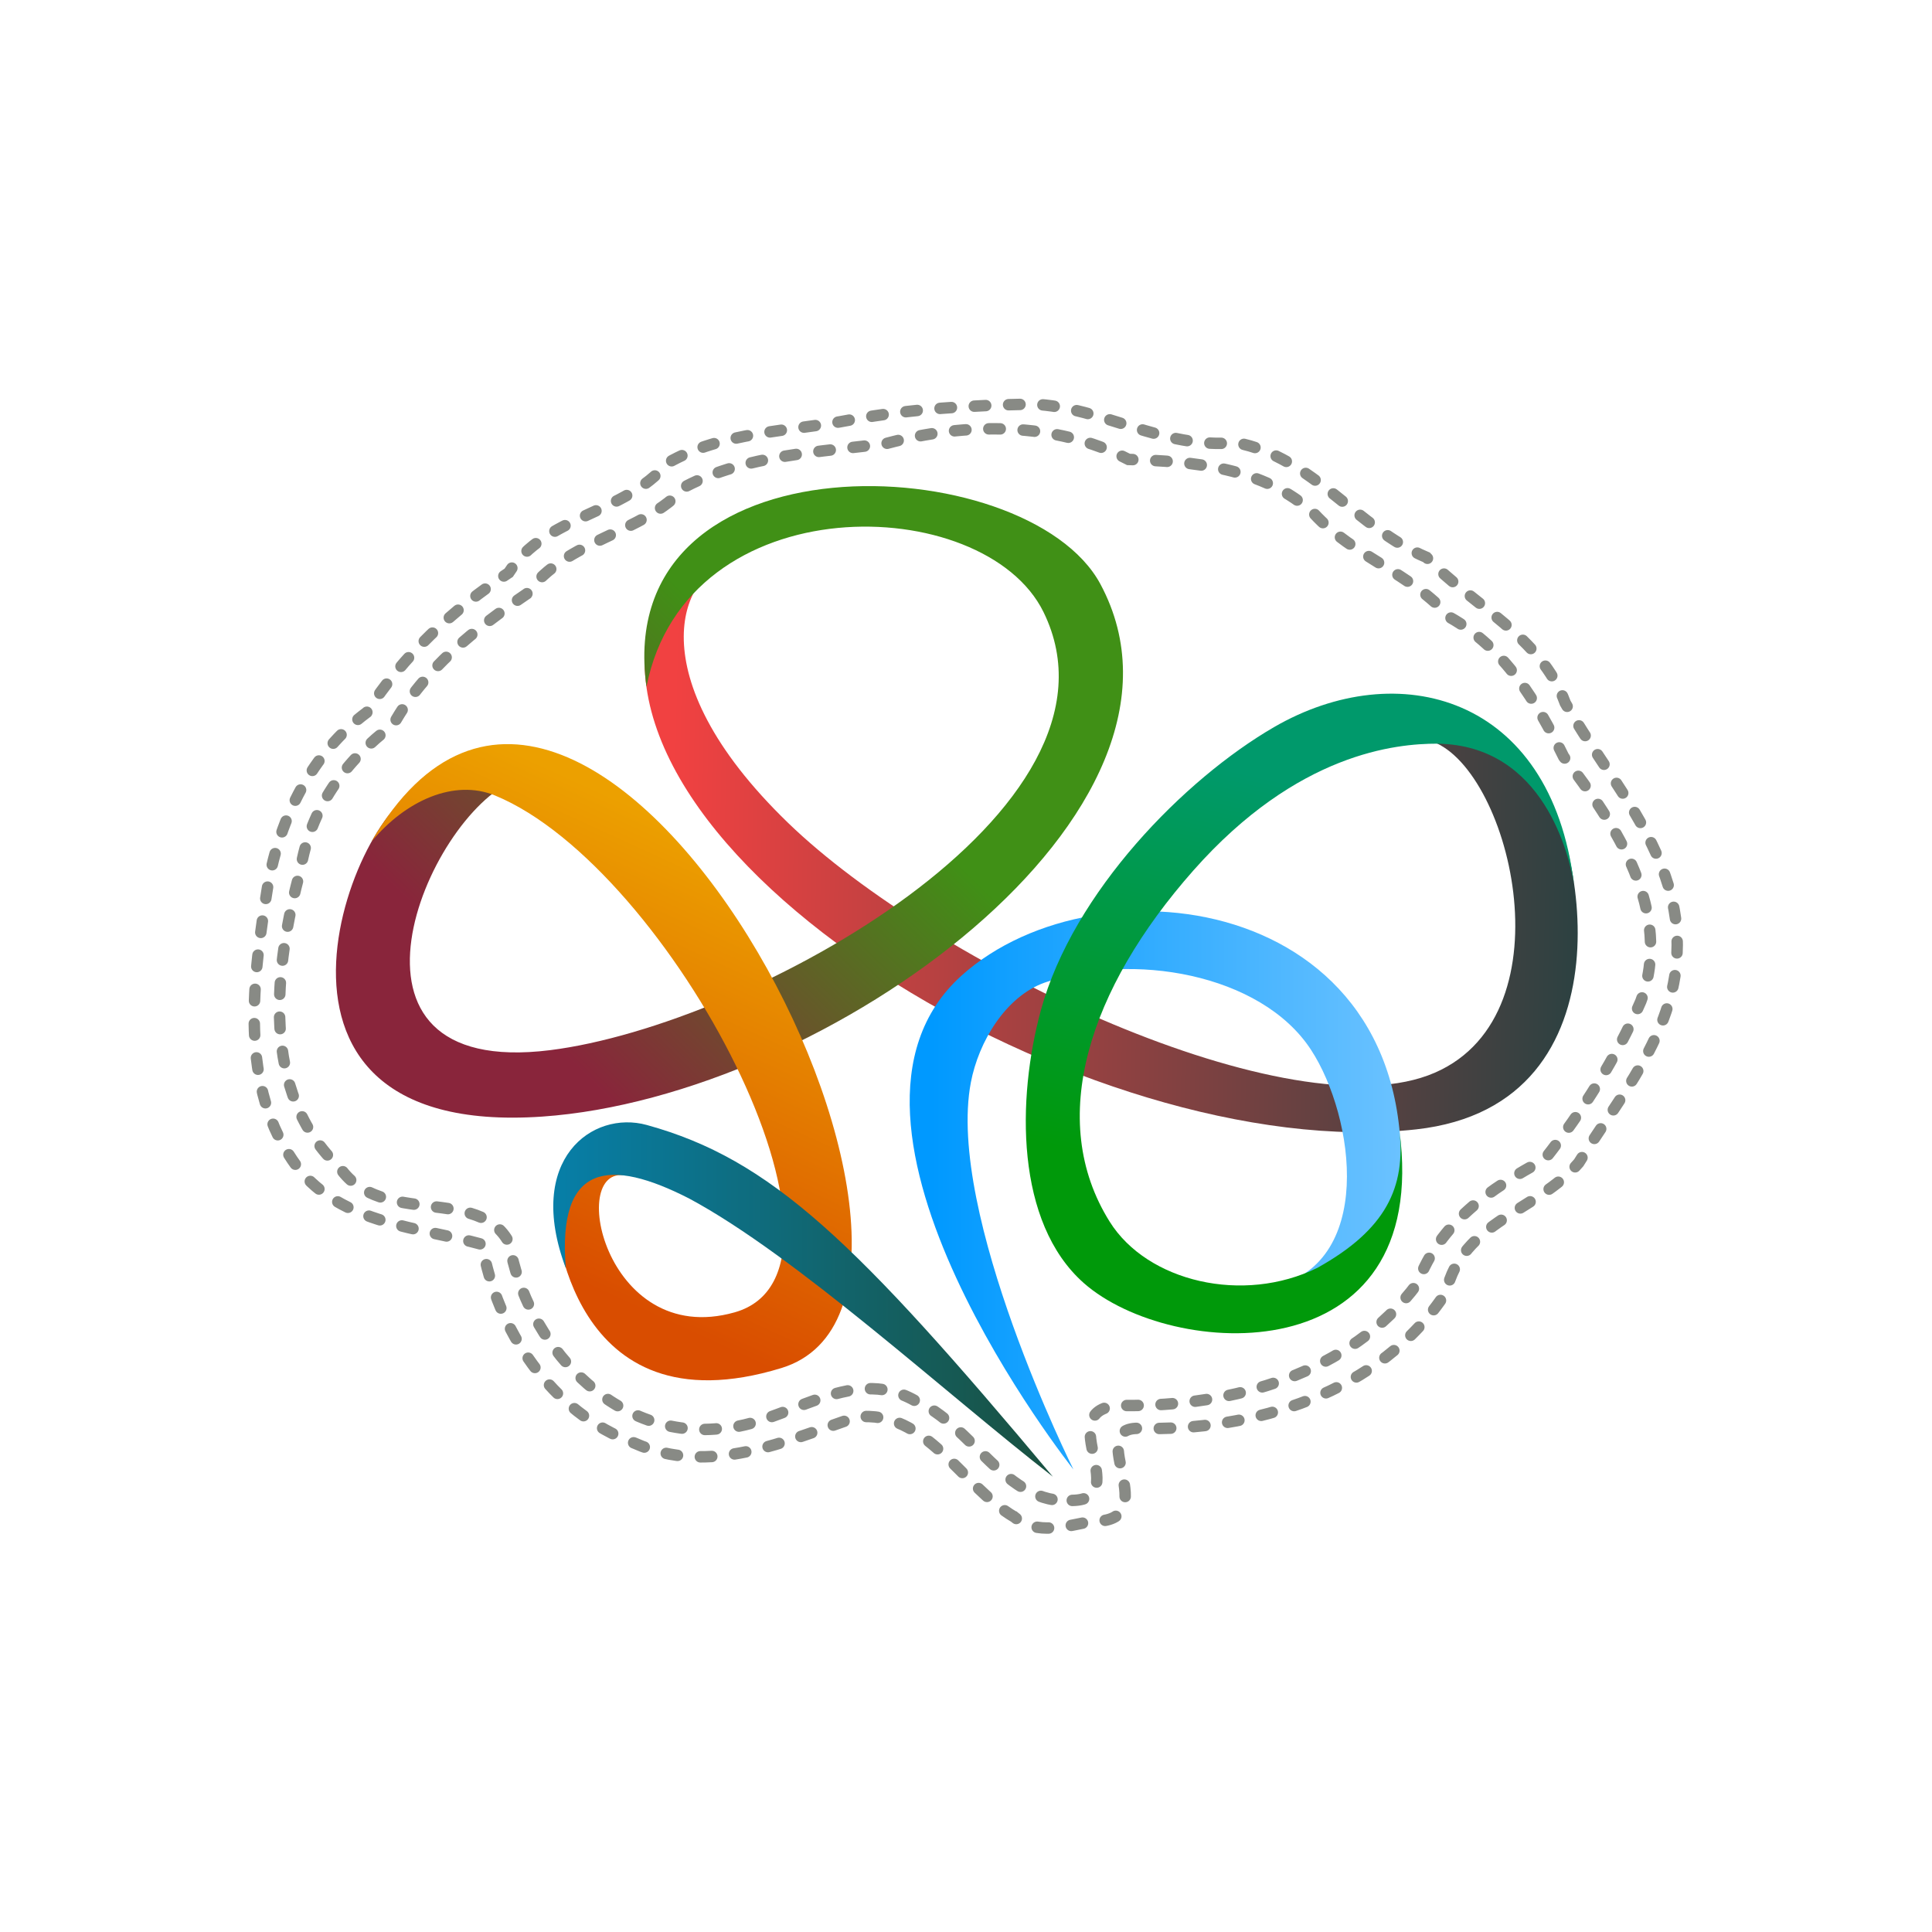 <?xml version="1.0" encoding="UTF-8" standalone="no"?>
<!-- Created with Inkscape (http://www.inkscape.org/) -->

<svg
   width="1000px"
   height="1000px"
   viewBox="0 0 1000 1000"
   version="1.1"
   id="svg1038"
   inkscape:version="1.1.1 (3bf5ae0d25, 2021-09-20)"
   sodipodi:docname="logo.svg"
   inkscape:export-filename="D:\Programowanie\openPsyche.org\website\public\img\logo.png"
   inkscape:export-xdpi="100.075"
   inkscape:export-ydpi="100.075"
   xmlns:inkscape="http://www.inkscape.org/namespaces/inkscape"
   xmlns:sodipodi="http://sodipodi.sourceforge.net/DTD/sodipodi-0.dtd"
   xmlns:xlink="http://www.w3.org/1999/xlink"
   xmlns="http://www.w3.org/2000/svg"
   xmlns:svg="http://www.w3.org/2000/svg">
  <sodipodi:namedview
     id="namedview1040"
     pagecolor="#ffffff"
     bordercolor="#666666"
     borderopacity="1.0"
     inkscape:pageshadow="2"
     inkscape:pageopacity="0.0"
     inkscape:pagecheckerboard="0"
     showgrid="false"
     inkscape:zoom="0.60104076"
     inkscape:cx="514.10822"
     inkscape:cy="530.74603"
     inkscape:window-width="1920"
     inkscape:window-height="1010"
     inkscape:window-x="-6"
     inkscape:window-y="-6"
     inkscape:window-maximized="1"
     inkscape:current-layer="layer1">
    <inkscape:grid
       type="xygrid"
       id="grid3544" />
  </sodipodi:namedview>
  <defs
     id="defs1035">
    <linearGradient
       inkscape:collect="always"
       xlink:href="#linearGradient4470-8"
       id="linearGradient3147"
       gradientUnits="userSpaceOnUse"
       x1="2356.664"
       y1="554.63"
       x2="2597.107"
       y2="559.732"
       gradientTransform="matrix(1.957,0,0,1.957,-4264.508,-648.597)" />
    <linearGradient
       id="linearGradient4470-8">
      <stop
         style="stop-color:#f14141;stop-opacity:1;"
         offset="0"
         id="stop4472-2" />
      <stop
         style="stop-color:#2c4141;stop-opacity:1;"
         offset="1"
         id="stop4474-7" />
    </linearGradient>
    <linearGradient
       inkscape:collect="always"
       xlink:href="#linearGradient4506-0"
       id="linearGradient3144"
       gradientUnits="userSpaceOnUse"
       x1="2425.644"
       y1="648.743"
       x2="2549.814"
       y2="648.743"
       gradientTransform="matrix(1.957,0,0,1.957,-4264.508,-648.597)" />
    <linearGradient
       id="linearGradient4506-0">
      <stop
         style="stop-color:#0099ff;stop-opacity:1;"
         offset="0"
         id="stop4508-2" />
      <stop
         style="stop-color:#6bc2ff;stop-opacity:1;"
         offset="1"
         id="stop4510-0" />
    </linearGradient>
    <linearGradient
       inkscape:collect="always"
       xlink:href="#linearGradient4462-9"
       id="linearGradient3141"
       gradientUnits="userSpaceOnUse"
       x1="2281.499"
       y1="564.396"
       x2="2358.389"
       y2="486.416"
       gradientTransform="matrix(1.957,0,0,1.957,-4264.508,-648.597)" />
    <linearGradient
       id="linearGradient4462-9">
      <stop
         id="stop4464-2"
         offset="0"
         style="stop-color:#89253b;stop-opacity:1;" />
      <stop
         id="stop4466-8"
         offset="1"
         style="stop-color:#409016;stop-opacity:1;" />
    </linearGradient>
    <linearGradient
       inkscape:collect="always"
       xlink:href="#linearGradient4385-0"
       id="linearGradient3138"
       gradientUnits="userSpaceOnUse"
       x1="2327.474"
       y1="668.37"
       x2="2377.722"
       y2="558.802"
       gradientTransform="matrix(1.957,0,0,1.957,-4264.508,-648.597)" />
    <linearGradient
       id="linearGradient4385-0">
      <stop
         style="stop-color:#d94d00;stop-opacity:1;"
         offset="0"
         id="stop4387-5" />
      <stop
         style="stop-color:#eca000;stop-opacity:1;"
         offset="1"
         id="stop4389-5" />
    </linearGradient>
    <linearGradient
       inkscape:collect="always"
       xlink:href="#linearGradient4365-7"
       id="linearGradient3135"
       gradientUnits="userSpaceOnUse"
       x1="2276.367"
       y1="627.841"
       x2="2452.279"
       y2="627.841"
       gradientTransform="matrix(1.957,0,0,1.957,-4264.508,-648.597)" />
    <linearGradient
       id="linearGradient4365-7">
      <stop
         style="stop-color:#0090cf;stop-opacity:1;"
         offset="0"
         id="stop4367-6" />
      <stop
         style="stop-color:#195243;stop-opacity:1;"
         offset="1"
         id="stop4369-7" />
    </linearGradient>
    <linearGradient
       inkscape:collect="always"
       xlink:href="#linearGradient4365-8-7"
       id="linearGradient3132"
       gradientUnits="userSpaceOnUse"
       x1="2521.835"
       y1="648.618"
       x2="2545.023"
       y2="544.047"
       gradientTransform="matrix(1.957,0,0,1.957,-4264.508,-648.597)" />
    <linearGradient
       id="linearGradient4365-8-7">
      <stop
         style="stop-color:#00990a;stop-opacity:1;"
         offset="0"
         id="stop4367-8-8" />
      <stop
         style="stop-color:#00996b;stop-opacity:1;"
         offset="1"
         id="stop4369-1-1" />
    </linearGradient>
  </defs>
  <g
     inkscape:label="Warstwa 1"
     inkscape:groupmode="layer"
     id="layer1">
    <path
       style="fill:url(#linearGradient3147);fill-opacity:1;stroke:none;stroke-width:5.224"
       d="m 338.628,312.732 c -45.023,128.63 225.689,290.635 394.443,271.825 114.354,-12.746 85.947,-156.07 61.374,-182.779 -29.698,-32.279 -58.642,-22.638 -54.871,-18.552 41.171,11.346 74.276,141.04 3.122,171.992 C 668.733,587.393 483.623,499.093 407.967,425.97 327.797,348.484 354.937,296.053 375.37,293.245 c 0,0 -33.429,10.024 -36.741,19.487 z"
       id="path4468"
       inkscape:connector-curvature="0"
       sodipodi:nodetypes="ssscsscs" />
    <path
       style="fill:url(#linearGradient3144);fill-opacity:1;stroke:none;stroke-width:5.224"
       d="M 724.161,621.283 C 739.864,464.5 569.192,440.503 497.631,505.024 c -84.497,76.184 57.98,255.572 57.98,255.572 0,0 -66.005,-132.441 -53.102,-200.298 3.995,-21.006 17.926,-44.419 38.051,-51.645 44.644,-16.029 112.075,-5.011 138.006,34.708 22.742,34.833 33.483,111.76 -20.821,123.049 34.464,8.23 54.051,-24.81 66.416,-45.127 z"
       id="path4496"
       inkscape:connector-curvature="0"
       sodipodi:nodetypes="cscaaacc" />
    <path
       style="fill:url(#linearGradient3141);fill-opacity:1;stroke:none;stroke-width:5.224"
       d="M 220.478,407.605 C 186.908,409.503 110.023,589.741 280.718,577.94 427.698,567.778 632.451,419.654 569.585,302.361 531.653,231.59 316.116,222.485 334.617,355.44 355.328,250.374 509.446,254.242 540.132,316.828 590.249,419.043 388.642,530.578 284.731,543.562 163.699,558.686 220.382,422.836 266.54,403.751"
       id="path4383"
       inkscape:connector-curvature="0"
       sodipodi:nodetypes="csacasc" />
    <path
       style="fill:url(#linearGradient3138);fill-opacity:1;stroke:none;stroke-width:5.224"
       d="m 287.404,629.121 c 0,0 6.407,112.867 117.053,78.974 123.94,-37.964 -99.278,-467.222 -212.152,-272.509 17.73,-21.333 42.881,-32.479 63.913,-23.838 90.918,37.353 200.075,245.982 124.041,267.517 -67.83,19.212 -87.491,-79.609 -54.845,-70.466 -22.642,-6.043 -31.287,5.898 -38.011,20.321 z"
       id="path4446"
       inkscape:connector-curvature="0"
       sodipodi:nodetypes="cscascc" />
    <path
       style="fill:url(#linearGradient3135);fill-opacity:1;stroke:none;stroke-width:5.224"
       d="M 544.984,764.35 C 488.987,720.86 412.3,650.195 356.709,620.352 c -40.986,-20.981 -68.309,-18.685 -63.864,35.998 -21.101,-56.299 13.764,-81.829 41.93,-74.062 64.322,17.738 108.088,60.101 210.208,182.062 z"
       id="path4363"
       inkscape:connector-curvature="0"
       sodipodi:nodetypes="cccsc" />
    <path
       style="fill:url(#linearGradient3132);fill-opacity:1;stroke:none;stroke-width:5.224"
       d="m 814.674,457.499 c -11.99,-98.035 -91.46,-118.12 -155.269,-81.125 -46.243,26.811 -103.938,85.389 -120.599,146.373 -12.574,46.022 -13.286,110.066 22.203,141.395 45.09,39.806 180.302,47.802 163.322,-79.102 3.256,29.446 -6.794,51.329 -42.418,71.167 -38.434,18.952 -88.071,7.249 -107.553,-23.882 -33.039,-52.794 -10.647,-120.698 43.311,-181.752 53.957,-61.054 105.223,-65.65 126.15,-65.65 55.638,0.678 68.46,58.598 70.854,72.576 z"
       id="path4478"
       inkscape:connector-curvature="0"
       sodipodi:nodetypes="csasccascc" />
    <path
       style="fill:none;stroke:#888a85;stroke-width:5.924;stroke-linecap:round;stroke-miterlimit:4;stroke-dasharray:5.924, 11.849;stroke-dashoffset:0;stroke-opacity:1"
       d="M 525.032,785.2 C 497.558,769.111 479.388,729.345 443.312,733.486 406.668,745.815 367.154,764.354 328.478,746.981 285.029,731.115 257.312,688.29 249.495,644.086 217.393,635.183 177.004,633.813 154.142,604.333 122.59,562.652 131.016,505.951 138.724,457.751 c 6.335,-34.455 22.454,-67.745 51.108,-88.996 18.698,-29.34 44.582,-53.332 73.483,-72.304 18.796,-29.72 60.086,-30.214 82.017,-56.668 28.692,-16.549 63.503,-16.338 95.22,-22.512 31.013,-5.658 62.232,-7.488 93.856,-8.098 36.812,1.629 67.137,23.501 105.327,19.925 39.702,7.434 62.649,44.282 98.63,59.378 24.047,25.196 59.147,40.733 71.817,75.435 23.298,40.989 60.516,79.289 57.809,129.911 -1.467,41.458 -30.106,74.388 -50.847,108.047 -21.595,25.291 -60.225,30.146 -68.63,66.954 -34.046,52.387 -99.759,72.183 -159.48,70.486 -28.368,-0.088 15.063,49.016 -23.832,48.105 -13.224,2.42 -28.546,7.515 -40.17,-2.212 z m 29.974,-8.592 c 32.963,-0.478 -13.426,-49.492 26.721,-49.114 56.014,0.539 117.04,-16.191 151.886,-63.116 11.888,-31.66 37.441,-48.995 65.891,-64.309 19.62,-24.899 37.149,-52.557 49.764,-81.761 17.325,-46.316 -12.915,-91.311 -39.907,-126.614 -14.2,-28.752 -30.262,-56.043 -59.062,-72.232 -19.589,-22.757 -49.857,-31.429 -70.14,-53.573 -26.132,-24.124 -62.358,-27.04 -96.035,-28.079 -38.055,-19.771 -84.225,-19.24 -124.972,-8.363 -34.894,4.684 -72.682,5.895 -104.268,22.351 -22.626,25.129 -61.459,27.006 -82.205,55.556 -26.715,18.214 -53.045,38.807 -69.109,67.698 -25.041,18.728 -42.855,43.287 -48.084,75.272 -13.475,50.504 -21.526,114.931 20.657,154.4 21.634,30.579 71.847,8.679 87.425,38.654 8.808,51.57 53.22,101.981 109.18,96.035 33.979,-1.646 66.592,-33.76 100.742,-14.502 29.566,12.125 47.293,54.744 81.514,51.696 z"
       id="path4627"
       inkscape:connector-curvature="0" />
  </g>
</svg>

